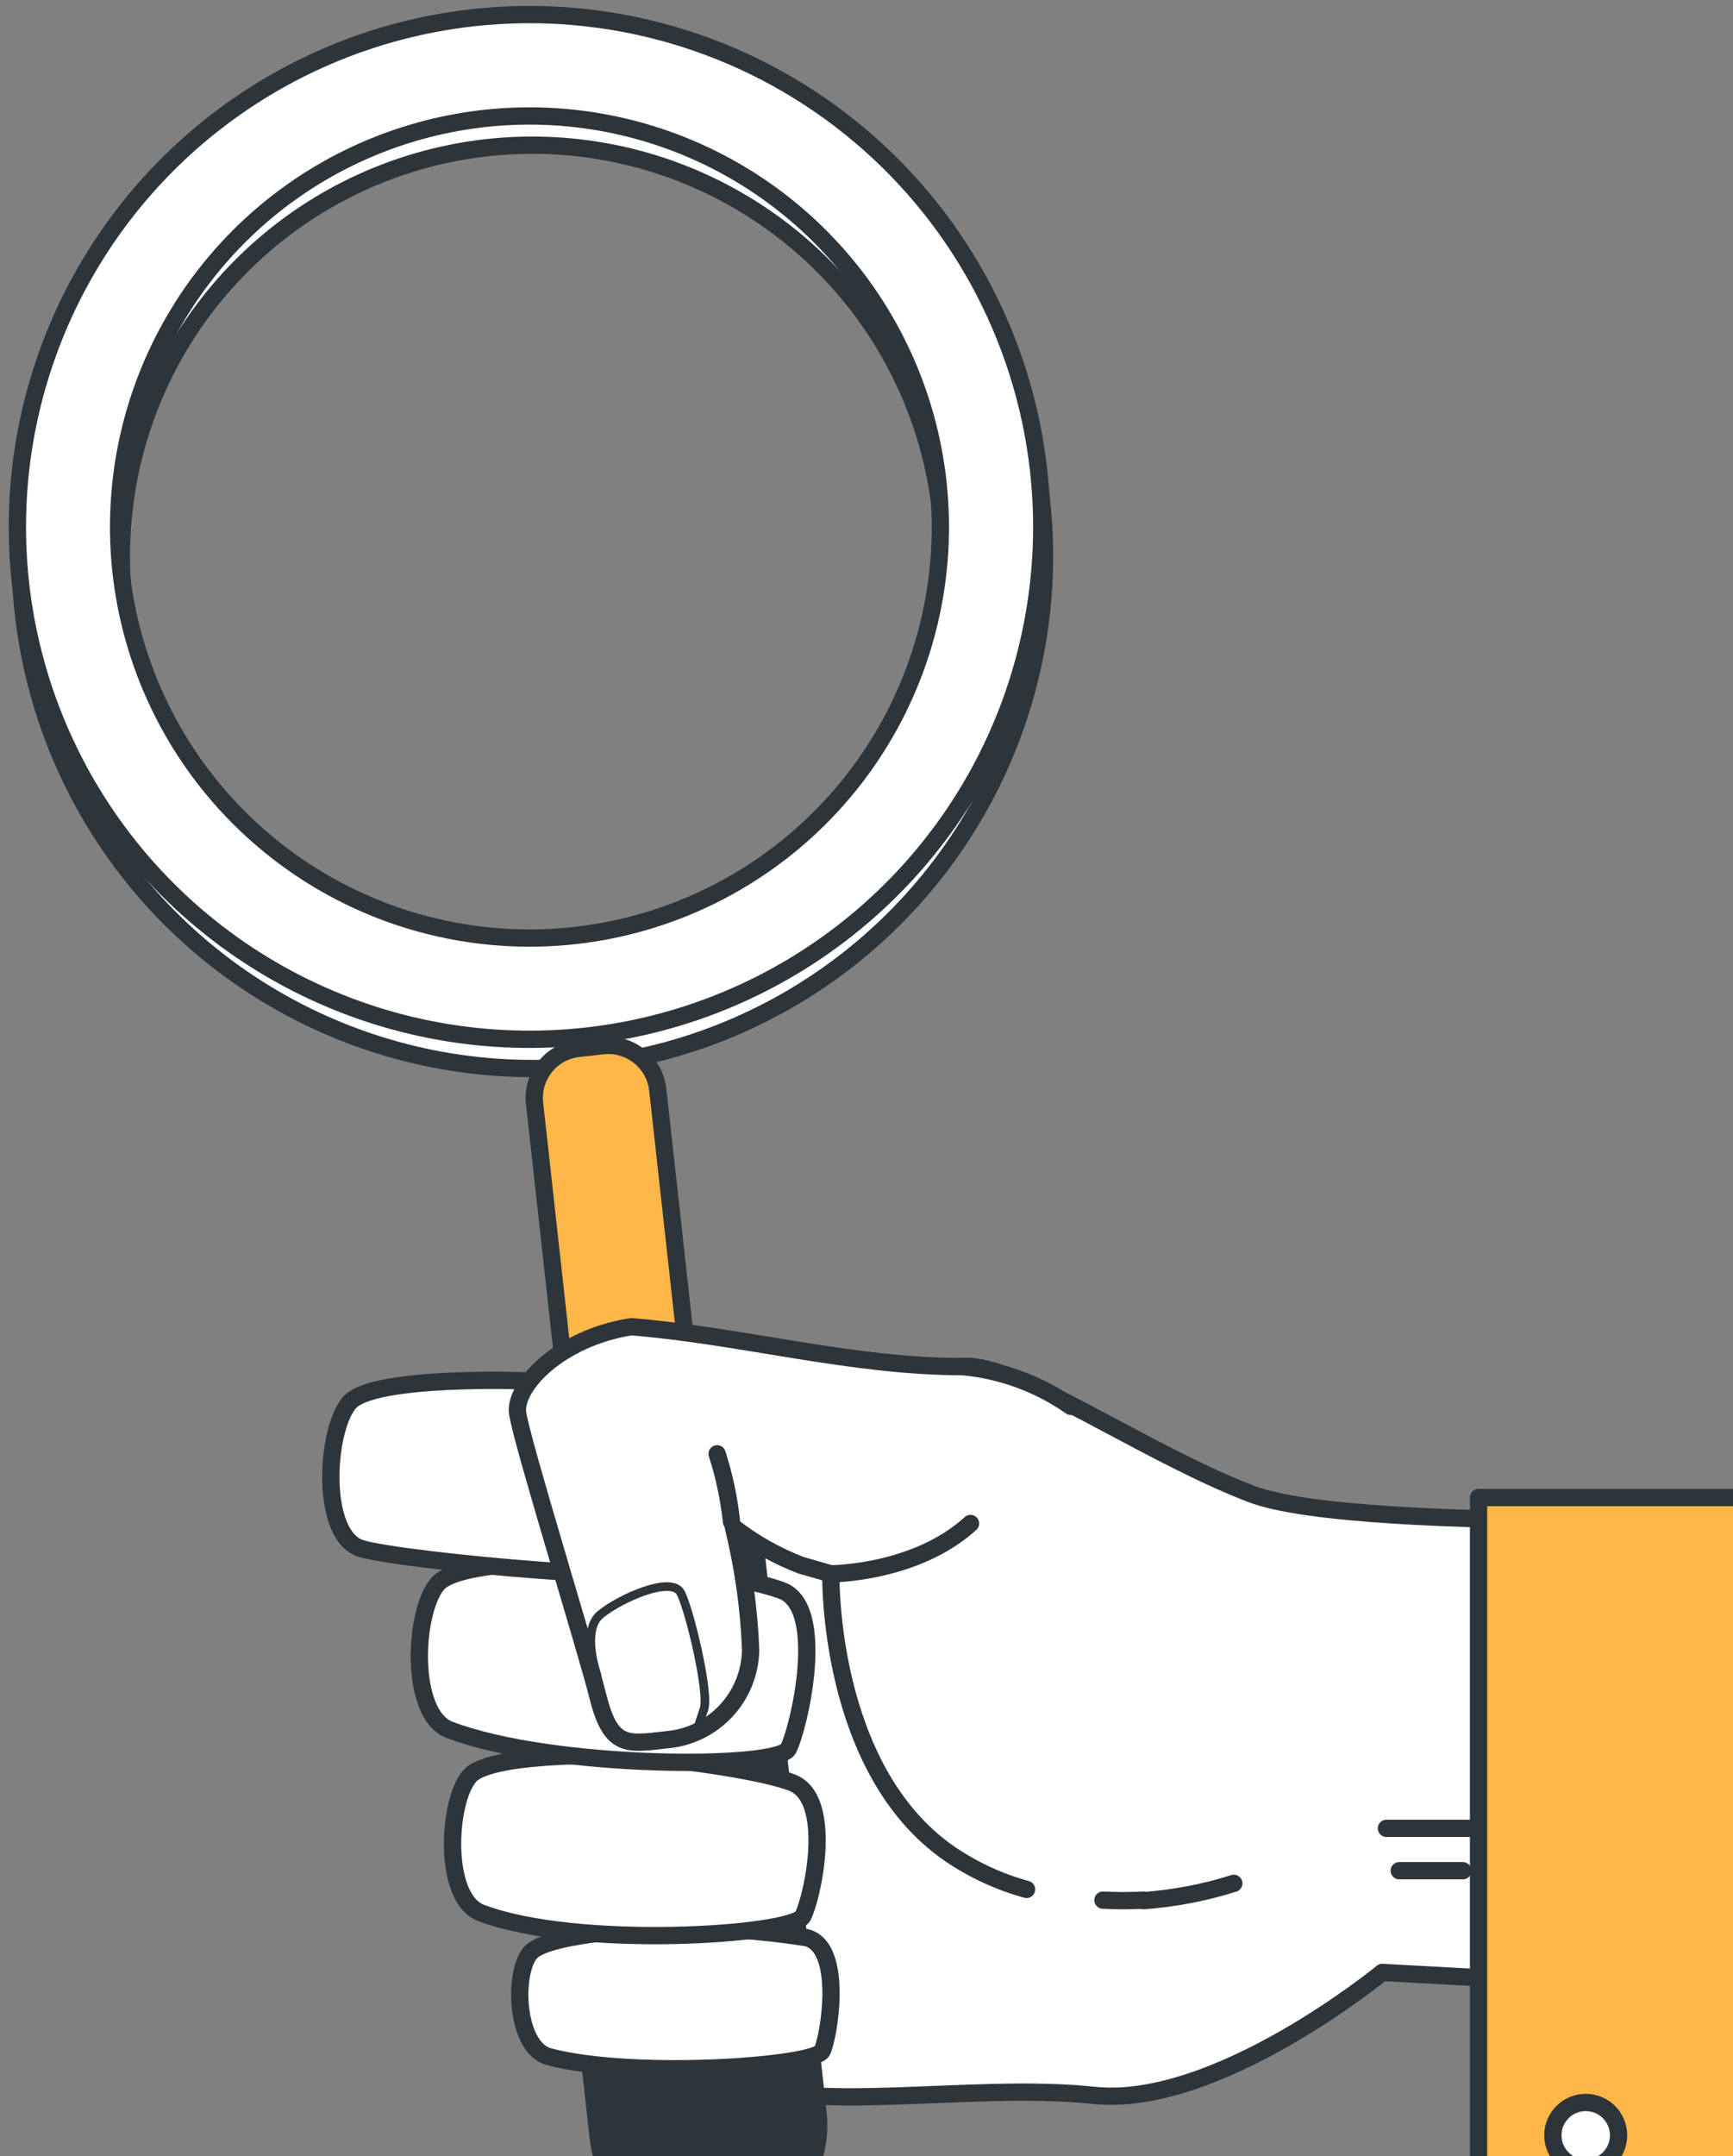<svg width="119" height="148" viewBox="0 0 119 148" fill="none" xmlns="http://www.w3.org/2000/svg">
<rect x="0" y="0" width="119" height="148" fill="#808080" stroke="none"/>
<path d="M41.349 137.227C41.696 138.086 42.212 138.868 42.866 139.524C43.521 140.181 44.3 140.699 45.159 141.049C46.5 141.595 48.293 141.476 50.358 142.639C55.023 145.262 66.667 142.924 75.106 143.826C83.546 144.728 94.917 135.387 94.917 135.387L128.401 137.227V103.992C128.401 103.992 93.457 105.452 85.884 102.532C78.311 99.612 69.872 93.511 66.085 93.796C62.299 94.081 31.141 97.582 31.141 97.582L41.337 137.227H41.349Z" fill="white" stroke="#2E353A" stroke-width="1.187" stroke-linecap="round" stroke-linejoin="round"/>
<path d="M32.685 3.218C25.771 3.984 19.239 6.782 13.916 11.259C8.593 15.737 4.717 21.692 2.778 28.372C0.839 35.053 0.925 42.158 3.024 48.789C5.124 55.421 9.142 61.281 14.572 65.629C20.002 69.976 26.599 72.616 33.529 73.214C40.46 73.812 47.412 72.342 53.506 68.989C59.601 65.636 64.564 60.551 67.769 54.378C70.974 48.204 72.275 41.219 71.51 34.305C71.005 29.713 69.6 25.266 67.374 21.218C65.149 17.17 62.148 13.6 58.542 10.713C54.936 7.826 50.796 5.678 46.359 4.392C41.922 3.106 37.276 2.707 32.685 3.218ZM39.664 66.222C34.118 66.838 28.514 65.796 23.56 63.227C18.606 60.658 14.526 56.678 11.834 51.79C9.142 46.902 7.96 41.326 8.438 35.766C8.916 30.206 11.031 24.913 14.517 20.556C18.003 16.198 22.703 12.972 28.022 11.286C33.341 9.6 39.041 9.528 44.401 11.081C49.761 12.634 54.539 15.742 58.133 20.011C61.727 24.28 63.974 29.519 64.59 35.065C64.999 38.747 64.679 42.474 63.648 46.033C62.617 49.592 60.895 52.913 58.58 55.806C56.266 58.699 53.404 61.108 50.158 62.896C46.912 64.683 43.346 65.813 39.664 66.222Z" fill="white" stroke="#2E353A" stroke-width="1.187" stroke-linecap="round" stroke-linejoin="round"/>
<path d="M32.494 1.212C25.581 1.978 19.049 4.776 13.726 9.253C8.403 13.731 4.526 19.686 2.588 26.366C0.649 33.047 0.735 40.152 2.834 46.783C4.934 53.415 8.952 59.275 14.382 63.623C19.812 67.97 26.409 70.61 33.339 71.208C40.27 71.806 47.221 70.336 53.316 66.983C59.41 63.63 64.374 58.545 67.579 52.372C70.783 46.198 72.085 39.213 71.32 32.299C70.291 23.029 65.623 14.548 58.342 8.719C51.062 2.889 41.765 0.189 32.494 1.212ZM39.474 64.216C33.928 64.832 28.323 63.79 23.37 61.221C18.416 58.652 14.335 54.672 11.644 49.784C8.952 44.896 7.77 39.32 8.248 33.76C8.726 28.2 10.841 22.907 14.327 18.55C17.813 14.192 22.513 10.966 27.832 9.28C33.151 7.594 38.851 7.522 44.211 9.075C49.571 10.628 54.349 13.736 57.943 18.005C61.537 22.274 63.784 27.513 64.4 33.059C64.809 36.741 64.489 40.468 63.458 44.027C62.427 47.586 60.705 50.907 58.39 53.8C56.075 56.693 53.214 59.102 49.968 60.89C46.722 62.677 43.156 63.807 39.474 64.216Z" fill="white" stroke="#2E353A" stroke-width="1.187" stroke-linecap="round" stroke-linejoin="round"/>
<path d="M41.392 71.778L39.728 71.962C37.852 72.17 36.499 73.859 36.707 75.736L39.406 100.109C39.614 101.986 41.304 103.339 43.18 103.131L44.844 102.946C46.72 102.739 48.073 101.049 47.865 99.172L45.166 74.799C44.958 72.922 43.268 71.57 41.392 71.778Z" fill="#FFB748" stroke="#2E353A" stroke-width="1.187" stroke-linecap="round" stroke-linejoin="round"/>
<path d="M40.851 92.122L44.412 91.742C45.943 91.578 47.477 92.025 48.681 92.984C49.886 93.944 50.663 95.34 50.845 96.87L56.174 145.072C56.391 147.043 55.816 149.019 54.576 150.566C53.337 152.112 51.533 153.104 49.563 153.322H49.326C48.35 153.43 47.362 153.346 46.419 153.072C45.475 152.799 44.596 152.342 43.829 151.727C43.063 151.113 42.425 150.354 41.953 149.493C41.48 148.632 41.183 147.687 41.076 146.71L35.747 98.52C35.661 97.756 35.727 96.984 35.94 96.246C36.153 95.508 36.51 94.82 36.989 94.22C37.469 93.62 38.062 93.121 38.735 92.751C39.407 92.38 40.147 92.147 40.91 92.062L40.851 92.122Z" fill="#2E353A" stroke="#2E353A" stroke-width="1.187" stroke-linecap="round" stroke-linejoin="round"/>
<path d="M46.026 132.289C46.026 132.289 37.587 132.597 36.4 134.057C35.213 135.517 35.426 140.597 37.717 141.179C43.557 142.71 55.973 141.82 56.459 140.775C56.946 139.731 57.943 133.654 55.379 133.001C52.284 132.527 49.157 132.288 46.026 132.289Z" fill="white" stroke="#2E353A" stroke-width="1.187" stroke-linecap="round" stroke-linejoin="round"/>
<path d="M43.593 120.514C43.593 120.514 33.776 120.146 32.245 121.915C30.714 123.683 30.417 130.295 33.005 131.292C39.605 133.82 54.453 132.835 55.13 131.529C55.806 130.223 57.278 123.446 54.37 122.354C51.462 121.262 43.593 120.514 43.593 120.514Z" fill="white" stroke="#2E353A" stroke-width="1.187" stroke-linecap="round" stroke-linejoin="round"/>
<path d="M42.18 107.22C42.18 107.22 31.687 106.817 30.049 108.716C28.411 110.615 28.09 117.665 30.856 118.734C37.978 121.44 53.408 121.44 54.133 120.039C54.857 118.639 56.803 110.354 53.693 109.179C50.584 108.003 42.18 107.22 42.18 107.22Z" fill="white" stroke="#2E353A" stroke-width="1.187" stroke-linecap="round" stroke-linejoin="round"/>
<path d="M36.127 94.781C36.127 94.781 25.634 94.389 23.996 96.276C22.358 98.163 21.966 105.44 24.803 106.294C27.64 107.149 47.355 109 48.079 107.612C48.803 106.223 50.75 97.914 47.64 96.739C44.53 95.564 36.127 94.781 36.127 94.781Z" fill="white" stroke="#2E353A" stroke-width="1.187" stroke-linecap="round" stroke-linejoin="round"/>
<path d="M70.489 129.689C68.606 129.171 66.821 128.345 65.207 127.244C56.768 121.416 57.053 108.027 57.053 108.027L55.023 107.446C53.347 106.808 51.774 105.924 50.358 104.822C51.038 107.588 51.436 110.416 51.545 113.262C51.515 114.826 50.904 116.322 49.831 117.461C48.758 118.6 47.3 119.299 45.741 119.422C43.118 119.719 41.955 120.004 41.076 116.514C40.198 113.024 35.842 99.042 35.545 97C35.284 95.149 38.394 91.849 43.343 91.066C50.952 91.683 58.453 93.807 66.121 93.807C68.789 94.058 71.346 94.999 73.54 96.537" fill="white"/>
<path d="M70.489 129.689C68.606 129.171 66.821 128.345 65.207 127.244C56.768 121.416 57.053 108.027 57.053 108.027L55.023 107.446C53.347 106.808 51.774 105.924 50.358 104.822C51.038 107.588 51.436 110.416 51.545 113.262C51.515 114.826 50.904 116.322 49.831 117.461C48.758 118.6 47.3 119.299 45.741 119.422C43.118 119.719 41.955 120.004 41.076 116.514C40.198 113.024 35.842 99.042 35.545 97C35.284 95.149 38.394 91.849 43.343 91.066C50.952 91.683 58.453 93.807 66.121 93.807C68.789 94.058 71.346 94.999 73.54 96.537" stroke="#2E353A" stroke-width="1.187" stroke-linecap="round" stroke-linejoin="round"/>
<path d="M78.513 130.425C77.588 130.473 76.661 130.473 75.736 130.425H78.513Z" fill="white"/>
<path d="M78.513 130.425C77.588 130.473 76.661 130.473 75.736 130.425" stroke="#2E353A" stroke-width="1.187" stroke-linecap="round" stroke-linejoin="round"/>
<path d="M84.721 129.274C82.706 129.912 80.622 130.31 78.513 130.461L84.721 129.274Z" fill="white"/>
<path d="M84.721 129.274C82.706 129.912 80.622 130.31 78.513 130.461" stroke="#2E353A" stroke-width="1.187" stroke-linecap="round" stroke-linejoin="round"/>
<path d="M95.202 125.499H105.683" stroke="#2E353A" stroke-width="1.187" stroke-linecap="round" stroke-linejoin="round"/>
<path d="M96.08 128.407H100.448" stroke="#2E353A" stroke-width="1.187" stroke-linecap="round" stroke-linejoin="round"/>
<path d="M57.053 108.027C57.053 108.027 62.845 108.027 66.643 104.573" stroke="#2E353A" stroke-width="1.187" stroke-linecap="round" stroke-linejoin="round"/>
<path d="M50.228 104.443C50.061 102.862 49.73 101.303 49.242 99.79" stroke="#2E353A" stroke-width="1.187" stroke-linecap="round" stroke-linejoin="round"/>
<path d="M40.993 114.983C40.993 114.983 39.889 111.92 41.231 110.817C42.572 109.713 46.133 108.122 46.75 109.345C47.367 110.567 48.709 116.205 48.341 117.309L47.973 118.413" stroke="#2E353A" stroke-width="0.593" stroke-linecap="round" stroke-linejoin="round"/>
<path d="M201.886 152.123H101.528V102.793H201.886" fill="#FFB748"/>
<path d="M201.886 152.123H101.528V102.793H201.886" stroke="#2E353A" stroke-width="1.187" stroke-linecap="round" stroke-linejoin="round"/>
<path d="M108.887 148.823C110.133 148.823 111.143 147.813 111.143 146.568C111.143 145.322 110.133 144.313 108.887 144.313C107.642 144.313 106.632 145.322 106.632 146.568C106.632 147.813 107.642 148.823 108.887 148.823Z" fill="white" stroke="#2E353A" stroke-width="1.187" stroke-linecap="round" stroke-linejoin="round"/>
</svg>
